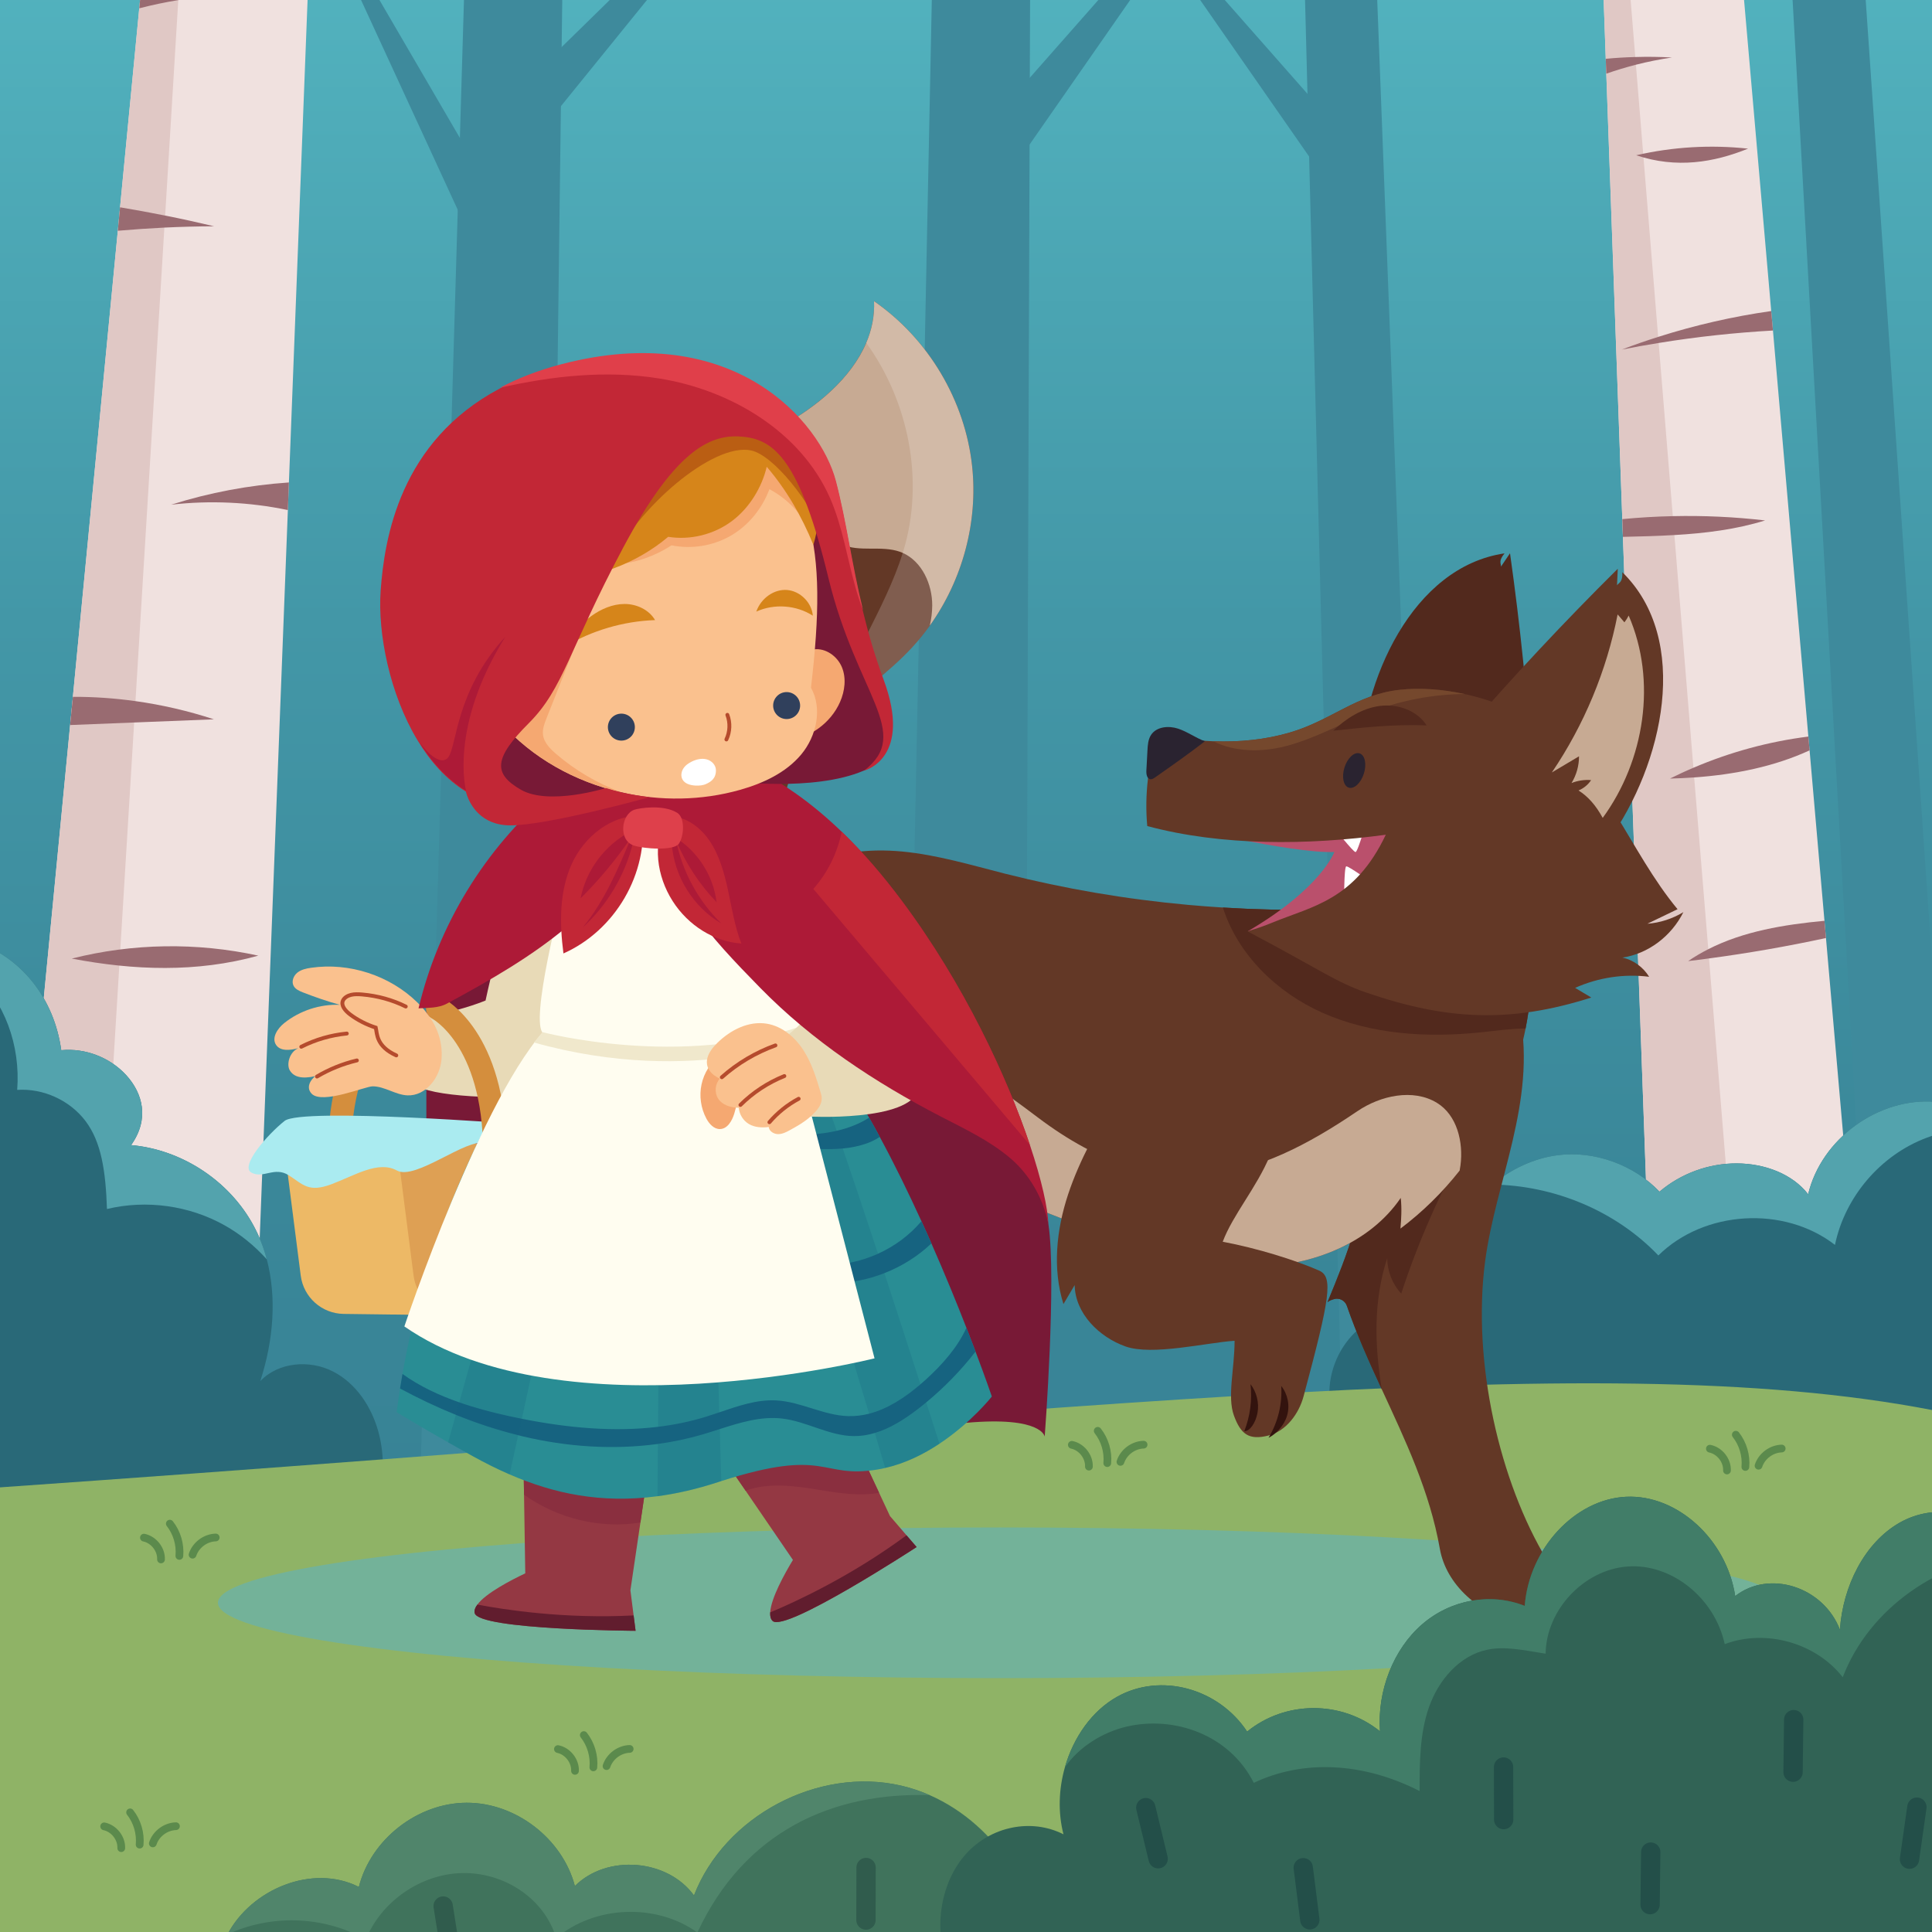 <?xml version="1.0" encoding="utf-8"?>
<!-- Generator: Adobe Illustrator 27.5.0, SVG Export Plug-In . SVG Version: 6.00 Build 0)  -->
<svg version="1.1" xmlns="http://www.w3.org/2000/svg" xmlns:xlink="http://www.w3.org/1999/xlink" x="0px" y="0px"
	 viewBox="0 0 500 500" style="enable-background:new 0 0 500 500;" xml:space="preserve">
<rect x="0" y="0" width="500" height="500" fill="#333333" stroke="none"/>
<g id="BACKGROUND">
	
		<linearGradient id="SVGID_1_" gradientUnits="userSpaceOnUse" x1="250" y1="81.459" x2="250" y2="544.866" gradientTransform="matrix(1 0 0 -1 0 502)">
		<stop  offset="0" style="stop-color:#378194"/>
		<stop  offset="0.244" style="stop-color:#3A8799"/>
		<stop  offset="0.561" style="stop-color:#4397A7"/>
		<stop  offset="0.918" style="stop-color:#52B2BE"/>
		<stop  offset="1" style="stop-color:#56B9C4"/>
	</linearGradient>
	<rect style="fill:url(#SVGID_1_);" width="500" height="500"/>
</g>
<g id="OBJECTS">
	<g>
		<defs>
			<rect id="SVGID_00000005252002358531213640000006539122614395912373_" width="500" height="500"/>
		</defs>
		<clipPath id="SVGID_00000181790857135042828180000009240677973451367818_">
			<use xlink:href="#SVGID_00000005252002358531213640000006539122614395912373_"  style="overflow:visible;"/>
		</clipPath>
		<g style="clip-path:url(#SVGID_00000181790857135042828180000009240677973451367818_);">
			<g>
				<g>
					<g>
						<polyline style="fill:#3E8A9C;" points="461.1,-49.92 484.78,368.97 507.86,362.87 479.19,-52.97 						"/>
						<g>
							<polyline style="fill:#3E8A9C;" points="121.05,-33.07 108.64,387.1 140.65,381.92 145.96,-35.39 							"/>
							<polygon style="fill:#3E8A9C;" points="138.16,36.12 182.43,-18.5 180.69,-22.41 140.76,16.68 							"/>
							<polygon style="fill:#3E8A9C;" points="125.44,69.44 90.15,-7.14 93.72,-7.69 127.3,49.91 							"/>
						</g>
						<g>
							<polyline style="fill:#3E8A9C;" points="241.82,-33 233.29,387.26 265.25,381.79 266.71,-35.55 							"/>
							<polygon style="fill:#3E8A9C;" points="259.22,47.8 302.15,-13.88 299.35,-17.14 258.75,28.93 							"/>
						</g>
						<g>
							<polyline style="fill:#3E8A9C;" points="336.9,-32.61 347.78,386.81 371.04,381.42 355.08,-35.1 							"/>
							<polygon style="fill:#3E8A9C;" points="350.94,57.95 308.01,-3.72 310.81,-6.99 351.41,39.08 							"/>
						</g>
					</g>
					<g>
						<g>
							<g>
								<g>
									<polygon style="fill:#F0E1DF;" points="80.53,-24 74.77,124.86 74.5,132 65.83,356.22 23.62,368.8 9.1,373.13 0,375.85 
										0.39,371.71 18.15,187.64 18.86,180.34 30.49,59.73 31.07,53.66 36.04,2.15 36.47,-2.27 38.21,-20.23 									"/>
									<polygon style="fill:#E0C8C5;" points="47.43,-21.05 46.26,-1.93 46.14,0.03 42.74,55.8 42.54,58.9 35.06,181.45 
										34.72,186.98 23.62,368.8 23.22,375.44 9.1,373.13 0.39,371.71 18.15,187.64 18.86,180.34 30.49,59.73 31.07,53.66 
										36.04,2.15 36.47,-2.27 38.21,-20.23 									"/>
								</g>
								<g>
									<path style="fill:#996B71;" d="M55.42,58.56c-4.29,0.02-8.59,0.13-12.88,0.34c-4.03,0.2-8.04,0.47-12.05,0.82l0.58-6.07
										c3.89,0.65,7.79,1.36,11.67,2.14C46.98,56.63,51.21,57.56,55.42,58.56z"/>
									<path style="fill:#996B71;" d="M74.77,124.86L74.5,132c-9.95-2.07-20.17-2.54-30.19-1.39
										C54.21,127.48,64.45,125.56,74.77,124.86z"/>
									<path style="fill:#996B71;" d="M36.04,2.15c3.34-0.86,6.71-1.58,10.1-2.12c2.59-0.43,5.2-0.76,7.81-1
										c-2.56-0.43-5.12-0.74-7.7-0.96C43-2.21,39.74-2.32,36.47-2.27L36.04,2.15z"/>
									<path style="fill:#996B71;" d="M18.15,187.64c5.52-0.22,11.04-0.44,16.57-0.66c6.88-0.28,13.76-0.55,20.64-0.82
										c-6.63-2.18-13.44-3.75-20.3-4.71c-5.38-0.75-10.79-1.13-16.2-1.11"/>
									<path style="fill:#996B71;" d="M66.85,247.32c-15.95-3.48-32.53-3.22-48.28,0.76C34.57,251.13,50.93,251.76,66.85,247.32z"
										/>
								</g>
							</g>
							<g>
								<g>
									<polygon style="fill:#F0E1DF;" points="479.54,322.7 426.86,329.71 426.7,325.43 420.01,138.94 419.85,134.35 
										415.71,19.07 415.57,15.22 414.11,-25.6 419.87,-26.05 448.89,-28.31 458.39,80.5 458.84,85.54 468,190.62 468.32,194.19 
										472.17,238.3 472.56,242.76 									"/>
									<polygon style="fill:#E0C8C5;" points="448.1,319.12 426.7,325.43 420.01,138.94 419.85,134.35 415.71,19.07 415.57,15.22 
										414.11,-25.6 419.87,-26.05 423.21,14.76 423.37,16.74 429.13,87.18 429.26,88.76 432.92,133.57 433.33,138.46 
										438.25,198.7 438.45,201.2 442.1,245.64 442.29,248.03 									"/>
								</g>
								<g>
									<path style="fill:#996B71;" d="M423.45,40.18c9.46-2.18,19.29-2.76,28.95-1.71C443.54,42.05,433.89,43.67,423.45,40.18z"/>
									<path style="fill:#996B71;" d="M432.69,14.88c-3.13,0.46-6.25,1.09-9.32,1.87c-2.59,0.67-5.14,1.43-7.66,2.32l-0.14-3.85
										c2.54-0.25,5.09-0.4,7.63-0.46C426.37,14.66,429.54,14.7,432.69,14.88z"/>
									<path style="fill:#996B71;" d="M458.84,85.54c-9.9,0.56-19.78,1.62-29.57,3.22c-3.18,0.51-6.37,1.08-9.54,1.71
										c3.1-1.19,6.24-2.28,9.4-3.28c9.55-3.04,19.35-5.29,29.26-6.69L458.84,85.54z"/>
									<path style="fill:#996B71;" d="M420.01,138.94c4.43-0.1,8.89-0.21,13.32-0.47c7.96-0.46,15.88-1.43,23.48-3.78
										c-7.92-0.92-15.91-1.29-23.88-1.11c-4.37,0.09-8.73,0.35-13.07,0.77L420.01,138.94z"/>
									<path style="fill:#996B71;" d="M468.32,194.19c-9.08,4.19-19.36,6.27-29.87,7.01c-2.08,0.15-4.16,0.24-6.25,0.29
										c1.99-0.99,4-1.93,6.05-2.79c9.48-4.06,19.52-6.79,29.75-8.08L468.32,194.19z"/>
									<path style="fill:#996B71;" d="M472.56,242.76c-10.01,2.16-20.1,3.92-30.27,5.28c-1.79,0.25-3.6,0.48-5.4,0.69
										c1.68-1.15,3.42-2.17,5.21-3.08c9.13-4.65,19.61-6.36,30.07-7.35"/>
								</g>
							</g>
						</g>
						<g>
							<g>
								<path style="fill:#296978;" d="M96.87,390.16c-35.48,0.33-70.95,2.46-105.26,8.79c-11.96-49.56-22.11-99.56-30.06-150.29
									c3.33-2.49,7.12-4.32,11.11-5.45c7.19-2.04,15.02-1.84,22.01,0.83c10.86,4.16,19.29,14.13,21.18,27.75
									c6.22-0.6,12.65,1.88,16.85,6.5s6.07,11.26,1.23,18.06c13.12,1.15,25.43,9.25,31.69,20.84c1.49,2.75,2.62,5.68,3.43,8.73
									c2.58,9.82,1.76,20.9-1.69,31.51c4.65-4.91,12.73-5.59,18.76-2.52c6.04,3.06,10.08,9.22,11.84,15.75
									C99.71,377.19,99.42,384.11,96.87,390.16z"/>
								<path style="fill:#53A3AD;" d="M69.05,325.92c-3.2-3.55-6.84-6.51-10.89-8.79c-9.15-5.15-20.27-6.69-30.48-4.24
									c-0.33-9.85-1.46-17.34-5.53-22.74s-10.96-8.54-17.7-8.09c0.89-11.66-3.33-22.98-11.39-30.25
									c-5.58-5.04-12.91-8.04-20.4-8.6c7.19-2.04,15.02-1.84,22.01,0.83c10.86,4.16,19.29,14.13,21.18,27.75
									c6.22-0.6,12.65,1.88,16.85,6.5s6.07,11.26,1.23,18.06c13.12,1.15,25.43,9.25,31.69,20.84
									C67.11,319.94,68.24,322.87,69.05,325.92z"/>
							</g>
							<g>
								<path style="fill:#296978;" d="M529.44,314.56c-1.41,20.91-2.82,41.81-4.17,62.65c-61.19-6.9-122.86-9.63-181.16-14.77
									c-0.57-6.48,1.94-13.16,6.63-17.67c4.68-4.51,11.46-6.75,19.15-4.1c0.9-9.55,3.81-19.08,9.46-26.84
									c1.96-2.69,4.28-5.16,6.87-7.27c4.86-4,10.67-6.78,16.89-7.6c9.52-1.25,19.82,2.54,26.36,9.45
									c5.5-4.69,12.71-7.34,19.95-7.32c7.23,0.01,14.43,2.69,18.53,7.98c3.42-14.38,18.22-25.13,32.96-23.92
									c6.44,0.53,12.52,3.31,17.4,7.55l0.01,0.01C524.61,298.16,528.91,306.02,529.44,314.56z"/>
								<path style="fill:#53A3AD;" d="M518.31,292.7c-6.6-1.14-13.49-0.59-19.75,1.77c-11.87,4.47-21.11,15.29-23.67,27.71
									c-13.17-10.21-33.85-8.97-45.71,2.73c-11.06-11.58-26.99-18.13-42.96-18.35c4.86-4,10.67-6.78,16.89-7.6
									c9.52-1.25,19.82,2.54,26.36,9.45c5.5-4.69,12.71-7.34,19.95-7.32c7.23,0.01,14.43,2.69,18.53,7.98
									c3.42-14.38,18.22-25.13,32.96-23.92C507.35,285.68,513.43,288.46,518.31,292.7z"/>
							</g>
						</g>
					</g>
				</g>
				<g>
					<path style="fill:#8FB366;" d="M0,500V384.93c277.87-19.44,411.26-37.12,500-20.02V500H0z"/>
					<g>
						<g>
							<path style="fill:none;stroke:#5B8A4C;stroke-width:2;stroke-linecap:round;stroke-miterlimit:10;" d="M33.67,469.04
								c1.84,2.34,2.74,5.39,2.47,8.35"/>
							<path style="fill:none;stroke:#5B8A4C;stroke-width:2;stroke-linecap:round;stroke-miterlimit:10;" d="M45.54,472.62
								c-2.65,0.07-5.16,1.93-5.99,4.45"/>
							<path style="fill:none;stroke:#5B8A4C;stroke-width:2;stroke-linecap:round;stroke-miterlimit:10;" d="M26.96,472.66
								c2.55,0.53,4.52,3.05,4.42,5.64"/>
						</g>
						<g>
							<path style="fill:none;stroke:#5B8A4C;stroke-width:2;stroke-linecap:round;stroke-miterlimit:10;" d="M43.95,394.32
								c1.84,2.34,2.74,5.39,2.47,8.35"/>
							<path style="fill:none;stroke:#5B8A4C;stroke-width:2;stroke-linecap:round;stroke-miterlimit:10;" d="M55.83,397.9
								c-2.65,0.07-5.16,1.93-5.99,4.45"/>
							<path style="fill:none;stroke:#5B8A4C;stroke-width:2;stroke-linecap:round;stroke-miterlimit:10;" d="M37.25,397.94
								c2.55,0.53,4.52,3.05,4.42,5.64"/>
						</g>
						<g>
							<path style="fill:none;stroke:#5B8A4C;stroke-width:2;stroke-linecap:round;stroke-miterlimit:10;" d="M449.23,371.3
								c1.84,2.34,2.74,5.39,2.47,8.35"/>
							<path style="fill:none;stroke:#5B8A4C;stroke-width:2;stroke-linecap:round;stroke-miterlimit:10;" d="M461.1,374.88
								c-2.65,0.07-5.16,1.93-5.99,4.45"/>
							<path style="fill:none;stroke:#5B8A4C;stroke-width:2;stroke-linecap:round;stroke-miterlimit:10;" d="M442.52,374.92
								c2.55,0.53,4.52,3.05,4.42,5.64"/>
						</g>
						<g>
							<path style="fill:none;stroke:#5B8A4C;stroke-width:2;stroke-linecap:round;stroke-miterlimit:10;" d="M151.09,449.04
								c1.84,2.34,2.74,5.39,2.47,8.35"/>
							<path style="fill:none;stroke:#5B8A4C;stroke-width:2;stroke-linecap:round;stroke-miterlimit:10;" d="M162.96,452.62
								c-2.65,0.07-5.16,1.93-5.99,4.45"/>
							<path style="fill:none;stroke:#5B8A4C;stroke-width:2;stroke-linecap:round;stroke-miterlimit:10;" d="M144.39,452.66
								c2.55,0.53,4.52,3.05,4.42,5.64"/>
						</g>
						<g>
							<path style="fill:none;stroke:#5B8A4C;stroke-width:2;stroke-linecap:round;stroke-miterlimit:10;" d="M284.09,370.3
								c1.84,2.34,2.74,5.39,2.47,8.35"/>
							<path style="fill:none;stroke:#5B8A4C;stroke-width:2;stroke-linecap:round;stroke-miterlimit:10;" d="M295.96,373.88
								c-2.65,0.07-5.16,1.93-5.99,4.45"/>
							<path style="fill:none;stroke:#5B8A4C;stroke-width:2;stroke-linecap:round;stroke-miterlimit:10;" d="M277.39,373.92
								c2.55,0.53,4.52,3.05,4.42,5.64"/>
						</g>
					</g>
				</g>
				<g>
					<ellipse style="opacity:0.62;fill:#63B2B8;enable-background:new    ;" cx="258.75" cy="414.8" rx="202.35" ry="19.5"/>
					<g>
						<g>
							<g>
								<g>
									<path style="fill:#633826;" d="M240.64,161.9c-1.45,2.04-3.03,3.98-4.74,5.81c-5.85,6.28-12.99,11.22-19.29,17.06
										c-0.44,0.41-0.88,0.82-1.31,1.24c-5.77,5.61-10.76,12.33-12.18,20.19c-1.54,8.46,2.18,18.3,10.14,21.56
										c-31.42-11.15-46.12-24.6-53.59-42.08c-7.48-17.48-6.34-39.53,6.48-53.58c8.69-9.52,21.19-14.19,32.75-20.07
										c1.13-0.57,2.25-1.16,3.36-1.76c9.09-4.94,18.02-12.37,21.92-21.54c0,0,0,0,0-0.01c1.44-3.37,2.19-6.97,2.02-10.77
										c14.04,9.7,23.55,25.69,25.38,42.66C253.15,135.09,249.1,150.07,240.64,161.9z"/>
									<path style="fill:#C7AA93;" d="M240.64,161.9c0.38-1.7,0.61-3.42,0.62-5.18c0.03-5.52-2.66-11.41-7.63-13.63
										c-0.24-0.1-0.48-0.2-0.73-0.29c-4.81-1.71-10.45,0.18-15.09-1.93c-7.41-3.38-7.35-13.73-11.01-21
										c-1.72-3.42-4.55-6.07-7.9-7.84c1.13-0.57,2.25-1.16,3.36-1.76c9.09-4.94,18.02-12.37,21.92-21.54c0,0,0,0,0-0.01
										c1.44-3.37,2.19-6.97,2.02-10.77c14.04,9.7,23.55,25.69,25.38,42.66C253.15,135.09,249.1,150.07,240.64,161.9z"/>
								</g>
								<path style="opacity:0.188;fill:#FFFFFF;enable-background:new    ;" d="M240.64,161.9c-1.45,2.04-3.03,3.98-4.74,5.81
									c-5.85,6.28-12.99,11.22-19.29,17.06c-0.44,0.41-0.88,0.82-1.31,1.24c3.71-14.41,13.76-28.2,18.33-42.92
									c0.07-0.2,0.13-0.4,0.19-0.6c5.44-18.09,1.39-38.51-9.64-53.76c0,0,0,0,0-0.01c1.44-3.37,2.19-6.97,2.02-10.77
									c14.04,9.7,23.55,25.69,25.38,42.66C253.15,135.09,249.1,150.07,240.64,161.9z"/>
							</g>
							<g>
								<g>
									<path style="fill:#633826;" d="M409.75,414.52c-0.41,2.84-3.15,5.14-6.29,6.05c-3.13,0.9-6.58,0.6-9.76-0.17
										c-11.09-2.69-19.44-10.36-21.07-19.58c-2.61-14.86-8.91-27.99-15.02-41.26c-3.26-7.06-6.46-14.17-9.04-21.61
										c-0.48-1.37-1.94-2.15-3.33-1.74c-0.66,0.19-1.29,0.41-1.69,0.81c5.15-12.44,10.35-25.54,9.65-38.54
										c-0.12-2.48-0.47-4.97-1.07-7.44l41.24-28.3c4.25,22.42-6.35,43.06-9.04,63.83c-3.36,25.92,3.73,56.9,16.08,77.27
										c1.37,2.26,4.72,2.47,6.57,4.23C408.82,409.82,410.09,412.17,409.75,414.52z"/>
									<path style="fill:#52291D;" d="M379.58,296.34c-6.89,12.21-12.58,25.11-16.94,38.44c-2.3-2.46-3.62-5.82-3.62-9.19
										c-3.59,10.96-3.31,22.49-1.41,33.97c-3.26-7.06-6.46-14.17-9.04-21.61c-0.48-1.37-1.94-2.15-3.33-1.74
										c-0.66,0.19-1.29,0.41-1.69,0.81c5.15-12.44,10.35-25.54,9.65-38.54c3.55-2.58,7.21-5.13,11.39-6.46
										C368.98,290.62,374.12,290.77,379.58,296.34z"/>
									<path style="fill:#33130E;" d="M402.75,420.91c-0.76-3.31-3.78-5.96-7.16-6.28c1.96-1.31,4.81-1.05,6.5,0.59
										C403.77,416.87,404.11,419.72,402.75,420.91z"/>
									<path style="fill:#33130E;" d="M407.25,418.53c1.18-1.45,0.83-3.71-0.33-5.18c-1.16-1.47-2.91-2.32-4.63-3.05
										c2.08-0.84,4.71-0.01,5.93,1.87C409.44,414.05,409.14,416.79,407.25,418.53z"/>
								</g>
								<g>
									<g>
										<path style="fill:#633826;" d="M396.04,257.73c-0.26,2.84-0.67,5.66-1.22,8.45c-1.66,8.36-4.61,16.46-8.65,23.96
											c-2.42,4.51-5.24,8.8-8.42,12.81c-4.43,5.62-9.58,10.69-15.31,15c0.2-2.52,0.39-5.03,0.07-7.94
											c-8.06,11.82-22.96,17.55-37.26,17.81c-14.31,0.26-28.25-4.21-41.67-9.14c-19.64-7.23-38.87-15.59-56.36-24.24
											c-6.92-7.66-11.22-17.37-13.68-27.42c-0.26-1.02-0.49-2.04-0.7-3.06c-2.32-11.12-2.66-22.55-5.52-38.77
											c7.76-4.64,17.24-5.67,26.25-4.81c9.01,0.87,17.74,3.49,26.51,5.72c15.46,3.91,31.22,6.61,47.38,8.08
											c3,0.27,6.01,0.5,9.03,0.69c16.3,1.01,33.01,0.79,50.23-0.65C376.19,241.93,385.65,249.64,396.04,257.73z"/>
										<path style="fill:#52291D;" d="M396.04,257.73c-0.26,2.84-0.67,5.66-1.22,8.45c-3.88,0.01-7.75,0.59-11.61,0.99
											c-13.86,1.44-28.29,0.58-41.02-5.09c-11.74-5.24-21.85-15.04-25.7-27.21c16.3,1.01,33.01,0.79,50.23-0.65
											C376.19,241.93,385.65,249.64,396.04,257.73z"/>
									</g>
									<path style="fill:#C7AA93;" d="M377.97,301.6c-0.06,0.45-0.13,0.91-0.22,1.35c-4.43,5.62-9.58,10.69-15.31,15
										c0.2-2.52,0.39-5.03,0.07-7.94c-8.06,11.82-22.96,17.55-37.26,17.81c-14.31,0.26-28.25-4.21-41.67-9.14
										c-19.64-7.23-38.87-15.59-56.36-24.24c-6.92-7.66-11.22-17.37-13.68-27.42c8.67-2.27,18.45-0.19,26.68,3.81
										c10.14,4.92,19.36,11.56,28.35,18.35c32.27,24.35,56.89,15.95,82.73-1.61c5.95-4.05,14.43-5.91,20.57-2.16
										C377.08,288.59,378.76,295.55,377.97,301.6z"/>
								</g>
								<g>
									<path style="fill:#633826;" d="M319.51,346.99c-7.3,0.49-21.34,3.92-28.23,1.47c-6.89-2.45-13.02-8.56-13.16-15.88
										c-0.97,1.64-1.93,3.28-2.9,4.91c-2.88-9.17-1.82-19.22,1.19-28.34c3.01-9.13,7.88-17.51,12.52-25.68
										c4.97-4.85,10.32-9.59,16.83-12.01c6.51-2.42,14.46-2.09,19.67,2.49c6.78,5.96,6.69,16.81,3.22,25.14
										c-3.48,8.33-9.59,15.29-12.21,22.27c8.88,1.67,18.66,4.7,24.92,7.45c3.75,1.64,2.83,7.07-3.99,32.53
										c-1.22,4.56-4.54,9.04-9.12,10.18c-5.02,1.26-7.13-0.31-8.91-5.17C317.56,361.49,319.51,354.2,319.51,346.99z"/>
									<path style="fill:#33130E;" d="M322.02,370.38c1.51-3.84,2.07-8.05,1.61-12.16c1.59,2.06,2.26,4.79,1.82,7.36
										C325.01,368.14,323.45,370.49,322.02,370.38z"/>
									<path style="fill:#33130E;" d="M328.29,372.11c2.43-4,3.6-8.76,3.29-13.43c1.7,2.12,2.29,5.08,1.51,7.69
										C332.32,368.98,330.21,371.15,328.29,372.11z"/>
								</g>
							</g>
							<g>
								<path style="fill:#52291D;" d="M396.53,199.26c-1.19-18.76-3.11-37.47-5.74-56.08c-0.89,1.3-1.44,2.15-2.33,3.45
									c0-0.91-0.7-1.42,0.91-3.42c-23.75,3.5-36.99,32.69-37.62,56.55C365.87,199.66,379.99,199.56,396.53,199.26z"/>
								<g>
									<path style="fill:#BA506C;" d="M304.2,213.54c0,0,29.5,7.34,41.12,6.96c0,0-3.34,9.35-22.36,20.49l30.76,1.38l20.14-31.17
										L304.2,213.54z"/>
									<g>
										<path style="fill:#FFFFFF;" d="M345.12,214.03c0,0,5.05,6.46,5.69,6.48c0.64,0.02,3.2-9.31,3.2-9.31L345.12,214.03z"/>
										<path style="fill:#FFFFFF;" d="M355.64,228.9c0,0-6.62-4.84-7.23-4.69c-0.62,0.15-0.55,9.83-0.55,9.83L355.64,228.9z"/>
									</g>
								</g>
								<g>
									<path style="fill:#633826;" d="M419.89,247.82c2.79,0.6,5.34,2.44,6.91,4.97c-6.47-0.82-13.14,0.18-19.16,2.87
										c1.4,0.83,2.8,1.67,4.19,2.5c-20.98,6.68-37.44,5.87-58.28-1.3c-7.73-2.66-11.69-5.76-29.67-15.29
										c-0.34-0.18-0.69-0.37-1.05-0.56c2.24-0.62,4.46-1.42,6.63-2.31c10.19-4.18,21.18-5.78,29.18-22.67
										c-20.18,2.72-42.36,2.95-61.73-2.25c-0.72-7.82,0.17-16.78,3.08-23.96c4.38,1.13,9.15,1.83,14.02,2.02
										c6.72,0.27,13.61-0.43,19.88-2.29c10.82-3.2,17.19-9.83,28.35-11.03c5.08-0.56,10.92-0.19,16.76,1.09
										c6.98,1.51,13.98,4.31,19.68,8.41c16.76,12.04,22.93,32.16,35.47,47.28c-2.59,1.26-5.19,2.5-7.8,3.76
										c3.26-0.24,6.47-1.28,9.31-3C432.53,242.34,426.48,246.85,419.89,247.82z"/>
									<path style="fill:#75482D;" d="M379,179.61c-8.04,0.08-16.09,1.58-23.64,4.4c-7.67,2.88-14.85,7.13-22.8,9.14
										c-6.12,1.55-13.07,1.48-18.55-1.31c6.72,0.27,13.61-0.43,19.88-2.29c10.82-3.2,17.19-9.83,28.35-11.03
										C367.32,177.96,373.16,178.33,379,179.61z"/>
								</g>
								<g>
									<g>
										<path style="fill:#2A2330;" d="M347.953,198.615c0.774-2.449,2.525-4.079,3.91-3.641c1.385,0.438,1.88,2.778,1.106,5.227
											c-0.774,2.449-2.525,4.079-3.91,3.641C347.674,203.403,347.179,201.063,347.953,198.615z"/>
										<path style="fill:#52291D;" d="M345.01,189.11c3.36-3.18,7.47-5.8,12.06-6.41s9.66,1.13,12.14,5.04
											C360.52,187.36,351.76,188.4,345.01,189.11z"/>
									</g>
									<path style="fill:#2A2330;" d="M311.83,191.84c-2.41-0.88-4.51-2.47-6.95-3.27c-2.44-0.8-5.55-0.53-6.97,1.6
										c-0.78,1.17-0.88,2.65-0.95,4.06c-0.09,1.73-0.19,3.47-0.28,5.2c-0.05,0.92,0.15,2.15,1.07,2.24
										c0.42,0.04,0.81-0.22,1.16-0.46C303.27,198.15,307.62,195.1,311.83,191.84z"/>
								</g>
								<g>
									<path style="fill:#633826;" d="M378.71,189.94c12.76-14.74,26.1-29,39.97-42.75c-0.07,1.61-0.13,2.66-0.2,4.27
										c0.57-0.75,1.48-0.74,1.37-3.38c17.83,17.45,10.69,49.64-3.72,69.72C404.3,209.07,392.46,200.33,378.71,189.94z"/>
									<path style="fill:#C7AA93;" d="M414.78,211.67c10.86-14.87,14.06-35.47,6.72-52.36c-0.31,0.62-0.68,1.2-1.1,1.75
										c-0.59-0.68-1.17-1.37-1.76-2.05c-2.85,14.58-8.67,28.58-17.02,40.9c2.34-1.39,4.69-2.79,7.03-4.18
										c0.01,2.42-0.67,4.85-1.94,6.92c1.6-0.64,3.35-0.9,5.07-0.76c-0.78,1.19-1.94,2.14-3.26,2.68
										C410.93,206.11,412.93,208.28,414.78,211.67z"/>
								</g>
							</g>
						</g>
						<g>
							<g>
								<path style="fill:#781936;" d="M257.75,286.93c0,0,11.45,15.7,13.58,29.89c2.14,14.19-0.96,54.97-0.96,54.97
									s-0.67-5.33-20.39-3.56c-19.72,1.77-9.4,6-60.99,6s-78.65-8.74-78.65-8.74V260.12l40.2-35.2L257.75,286.93z"/>
								<g>
									<path style="fill:#E8DAB7;" d="M142.57,282.43c-3.98,2.29-26.36,1.91-33.11-0.71c-0.17-5.84,0.91-12.68,0.89-18.48
										c5.1-1.07,10.51-2.37,15.31-4.3c1.64-7.56,3.65-15.93,6.95-22.92c3.5-7.4,8.75-15.02,16.76-16.72
										c1.92-0.41,4.13-0.36,5.57,0.98c0.8,0.75,1.24,1.8,1.55,2.85c1.37,4.69,0.45,9.71-0.59,14.49
										C152.88,251.48,147.47,269.14,142.57,282.43z"/>
									<g>
										<path style="fill:none;stroke:#D48E3D;stroke-width:6;stroke-linecap:round;stroke-miterlimit:10;" d="M102.65,260.97
											c0,0-14.79,7.53-14.79,37.3"/>
										<g>
											<g>
												<path style="fill:#EDB966;" d="M73.45,295.95h66.5l-10.02,44.61l-40.98-0.52c-5.66-0.07-10.4-4.3-11.12-9.91
													L73.45,295.95z"/>
												<path style="fill:#DEA054;" d="M102.65,295.95h66.5l-10.02,44.61l-40.98-0.52c-5.66-0.07-10.4-4.3-11.12-9.91
													L102.65,295.95z"/>
											</g>
											<path style="fill:#AAEBF0;" d="M134.67,290.94c0,0-56.58-4.35-61-0.86c-4.43,3.5-11.67,11.76-8.59,13.4
												c3.08,1.64,5.93-1.67,9.63,0.67c3.71,2.35,5.06,4.58,11.06,2.33c6-2.24,12.12-6.21,16.95-3.55
												c4.82,2.66,18.22-8.59,22.63-6.99s10.35,5.46,10.35,5.46L134.67,290.94z"/>
										</g>
									</g>
									<path style="fill:none;stroke:#D48E3D;stroke-width:6;stroke-linecap:round;stroke-miterlimit:10;" d="M113.24,260.97
										c0,0,14.79,7.53,14.79,37.3"/>
									<g>
										<path style="fill:#FAC18E;" d="M107.97,259.39c-7.14-6.96-17.59-10.36-27.46-8.93c-1.26,0.18-2.56,0.46-3.56,1.26
											c-0.99,0.8-1.56,2.25-0.98,3.39c0.47,0.91,1.5,1.36,2.45,1.73c2.96,1.15,5.96,2.21,9.53,3.21
											c-5.15-0.21-10.36,1.5-14.39,4.72c-1.73,1.38-3.34,3.8-2.12,5.64c1.15,1.74,3.75,1.4,5.77,0.85
											c-2.41,1.07-3.05,4.27-2.25,5.68c1.05,1.85,3.21,2.32,6.57,1.58c-2.15,1.96-1.78,3.62-0.86,4.55
											c2.8,2.8,13.84-1.94,15.8-1.93c3.11,0.02,5.88,2.21,8.98,2.34c4.75,0.2,8.47-4.65,8.82-9.39
											C114.62,269.35,113.05,264.34,107.97,259.39z"/>
										<path style="fill:none;stroke:#B54B2D;stroke-linecap:round;stroke-miterlimit:10;" d="M77.97,270.9
											c3.67-1.86,7.69-3.02,11.78-3.42"/>
										<path style="fill:none;stroke:#B54B2D;stroke-linecap:round;stroke-miterlimit:10;" d="M82.03,278.61
											c3.21-1.9,6.71-3.31,10.33-4.17"/>
										<path style="fill:#FAC18E;stroke:#B54B2D;stroke-linecap:round;stroke-miterlimit:10;" d="M105.01,260.49
											c-3.42-1.7-7.3-2.78-11.28-3.12c-0.95-0.08-1.93-0.12-2.85,0.09c-0.92,0.22-1.78,0.73-2.12,1.47
											c-0.59,1.3,0.61,2.68,1.86,3.62c1.94,1.45,4.2,2.61,6.63,3.4c0.37,1.57,0.07,4.81,5.31,7.19"/>
									</g>
								</g>
								<g>
									<g>
										<g>
											<g>
												<path style="fill:#943843;" d="M237.23,400.37c0,0-34.07,22.25-37.28,19.13c-0.5-0.48-0.68-1.24-0.62-2.2
													c0.18-3.66,3.75-10.07,5.88-13.59l-12.25-17.92l-7.46-10.9l-0.59-0.86l0.38-0.16l30.3-13.01l11.92,25.47l2.82,6.03
													l4.28,4.98L237.23,400.37z"/>
												<path style="fill:#611D2E;" d="M237.22,400.37c0,0-34.07,22.25-37.28,19.12c-0.5-0.48-0.68-1.24-0.62-2.2
													c6.37-2.66,20.86-9.29,35.28-19.96L237.22,400.37z"/>
											</g>
											<path style="fill:#8A2F3F;" d="M227.51,386.33c-4.86,0.92-10.33,0.11-15.44-0.74c-6.34-1.06-13.26-1.98-19.11,0.2
												l-7.46-10.9c-0.08-0.34-0.14-0.68-0.21-1.02l30.3-13.01L227.51,386.33z"/>
										</g>
										<g>
											<g>
												<path style="fill:#943843;" d="M165.74,394.02l-2.59,17.55l0.83,6.5l0.51,3.98c0,0-40.69-0.23-41.64-4.6
													c-0.16-0.68,0.11-1.41,0.69-2.18c2.17-2.95,8.69-6.33,12.4-8.09l-0.32-20.35l-0.24-15.61l32.85,5.94L165.74,394.02z"/>
												<path style="fill:#611D2E;" d="M164.49,422.05c0,0-40.69-0.22-41.65-4.6c-0.15-0.67,0.12-1.41,0.7-2.18
													c6.78,1.29,22.53,3.75,40.44,2.8L164.49,422.05z"/>
											</g>
											<path style="fill:#8A2F3F;" d="M168.23,377.16l-2.49,16.86c-10.35,1.7-21.42-0.99-30.12-7.19l-0.24-15.61L168.23,377.16z
												"/>
										</g>
									</g>
									<g>
										<g>
											<path style="fill:#298D94;" d="M256.69,361.42c0,0-5.26,6.7-13.56,12.21c-4.04,2.69-8.81,5.09-14.05,6.28
												c-0.65,0.16-1.31,0.29-1.97,0.4c-14.9,2.47-12.8-5.85-40.44,2.99c-0.3,0.1-0.61,0.2-0.92,0.3
												c-5.49,1.79-10.67,2.97-15.59,3.62c-14.63,1.95-26.94-0.71-38.27-5.64c-3.25-1.41-6.42-3-9.54-4.73
												c-2.29-1.27-4.43-2.47-6.38-3.57c-8.26-4.69-13.32-7.81-13.32-7.81c0.27-2.07,0.56-4.11,0.88-6.13
												c0.2-1.26,0.41-2.52,0.63-3.76c1.44-8.2,3.28-15.94,5.37-23.18c0.43-1.5,0.87-2.98,1.33-4.44
												c3.66-11.8,7.95-22.17,12.14-30.9c0.76-1.57,1.51-3.09,2.26-4.56c8.85-17.39,16.72-27.12,16.72-27.12l4.2-0.3h0.01
												l11.39-0.8l47.06-3.31c7.03,6.91,13.93,17.06,20.29,28.28c0.94,1.64,1.85,3.3,2.75,4.97c3.87,7.16,7.5,14.61,10.79,21.83
												c0.89,1.93,1.75,3.85,2.58,5.74c3.53,8.01,6.6,15.54,9.06,21.85l2.36,6.15C255.17,356.94,256.69,361.42,256.69,361.42z"
												/>
											<path style="opacity:0.22;fill:#166380;enable-background:new    ;" d="M243.13,373.63
												c-4.04,2.69-8.81,5.09-14.05,6.28c-0.83-2.81-1.73-5.85-2.68-9.06c-0.48-1.62-0.98-3.28-1.48-4.98
												c-3.09-10.33-6.62-22.07-10.17-33.8c-0.48-1.58-0.96-3.16-1.44-4.73c-3.2-10.59-6.37-21.02-9.18-30.24
												c-0.37-1.22-0.74-2.43-1.1-3.61c-5.09-16.75-8.74-28.66-8.74-28.66l11.08-1.77c2.2,4.37,6.32,15.57,11.17,29.59
												c0.51,1.5,1.04,3.02,1.57,4.58c2.91,8.53,6.04,17.88,9.12,27.24c0.55,1.68,1.1,3.35,1.65,5.02
												c3.31,10.08,6.52,20,9.33,28.77c0.52,1.6,1.02,3.16,1.5,4.67C240.96,366.83,242.11,370.43,243.13,373.63z"/>
											<path style="opacity:0.22;fill:#166380;enable-background:new    ;" d="M186.67,383.3c-0.3,0.1-0.61,0.2-0.92,0.3
												c-5.49,1.79-10.67,2.97-15.59,3.62l0.1-13.53l0.04-4.43l0.23-29.24l0.04-5.26l0.25-32.02l0.06-7.41l0.23-29.74l12.1-0.23
												l0.8,27.32l0.22,7.56l0.85,28.85l0.15,4.99l0.92,31.44l0.13,4.32L186.67,383.3z"/>
											<path style="fill:#166380;" d="M252.47,349.79c-3.75,4.83-8.04,9.25-12.76,13.14c-0.77,0.64-1.54,1.26-2.33,1.86
												c-3.33,2.54-7.02,4.89-10.98,6.06c-1.76,0.53-3.58,0.83-5.44,0.81c-6.41-0.06-12.26-3.84-18.63-4.55
												c-5.45-0.61-10.77,1.04-16.05,2.73c-1.49,0.48-2.98,0.96-4.47,1.4c-3.79,1.11-7.65,1.92-11.55,2.45
												c-11.61,1.59-23.56,0.75-34.97-1.96c-0.39-0.09-0.79-0.19-1.18-0.3c-5.51-1.36-10.9-3.15-16.15-5.28
												c-4.93-1.99-9.75-4.28-14.43-6.81c0.2-1.26,0.41-2.52,0.63-3.76c4.39,3.16,9.43,5.52,14.7,7.35
												c4.22,1.48,8.58,2.62,12.89,3.56c1.1,0.24,2.2,0.47,3.3,0.69c11.61,2.31,23.61,3.49,35.25,2.08
												c4.18-0.51,8.32-1.35,12.37-2.6c1.16-0.36,2.32-0.75,3.48-1.14c4.87-1.65,9.76-3.39,14.85-3.09
												c6.33,0.37,12.19,3.89,18.53,4.06c1.84,0.05,3.64-0.18,5.39-0.62c4.87-1.26,9.35-4.23,13.29-7.61
												c0.52-0.44,1.03-0.89,1.53-1.35c4.15-3.79,8.07-8.22,10.37-13.27L252.47,349.79z"/>
											<path style="fill:#166380;" d="M241.05,321.79c-3.5,3.33-7.67,5.94-12.17,7.7c-4.37,1.72-9.07,2.63-13.77,2.59
												c-0.12,0-0.24,0-0.36-0.01c-7.71-0.13-15.55-2.55-23.02-0.62c-2.27,0.59-4.4,1.56-6.5,2.63
												c-1.63,0.8-3.24,1.67-4.88,2.44c-3.16,1.49-6.45,2.65-9.82,3.5c-9.62,2.46-19.87,2.48-29.75,0.99h-0.01
												c-0.25-0.03-0.51-0.07-0.76-0.11c-4.77-0.76-9.47-1.85-14.12-3.16c-5.52-1.54-10.96-3.39-16.36-5.34
												c0.43-1.5,0.87-2.98,1.33-4.44c2.92,1.4,6.22,2.25,9.38,3.03c2.34,0.57,4.7,1.14,7.07,1.69
												c4.85,1.12,9.76,2.13,14.67,2.85c9.66,1.41,19.34,1.66,28.59-0.77c1.3-0.34,2.58-0.73,3.86-1.18
												c3.6-1.27,7.11-2.97,10.65-4.49c4.58-1.96,9.2-3.6,14.14-3.55c4.01,0.05,7.91,1.23,11.89,1.65
												c0.73,0.08,1.47,0.13,2.2,0.15c4.77,0.13,9.56-0.9,13.92-2.87c4.31-1.95,8.2-4.83,11.24-8.42
												C239.36,317.98,240.22,319.9,241.05,321.79z"/>
											<path style="fill:#166380;" d="M227.68,294.22c-1.03,0.71-2.17,1.26-3.34,1.68c-2.03,0.73-4.11,1.13-6.23,1.33
												c-4.57,0.42-9.3-0.07-13.98-0.13c-1.3-0.02-2.6-0.01-3.88,0.07c-5.44,0.33-10.72,1.77-16.02,3.07
												c-1.22,0.31-2.45,0.6-3.68,0.87c-3.21,0.71-6.46,1.25-9.73,1.63c-7.2,0.87-14.49,0.95-21.72,0.26
												c-4.35-0.4-8.67-1.08-12.93-2.05c-4.47-0.99-8.88-2.29-13.17-3.89c0.76-1.57,1.51-3.09,2.26-4.56
												c3.87,1.82,7.94,3.23,12.1,4.2c4.18,0.99,8.47,1.54,12.76,1.63c4.7,0.13,9.4-0.3,14-1.28c2.27-0.48,4.52-1.1,6.76-1.72
												c3.61-0.99,7.23-1.99,10.94-2.45c0.73-0.09,1.46-0.16,2.19-0.2c6.32-0.45,12.67,0.46,19.02,0.81
												c1.51,0.09,3.01,0.14,4.52,0.14c2.98,0,6.05-0.3,8.99-0.98c3.01-0.7,5.89-1.8,8.39-3.4
												C225.87,290.89,226.78,292.55,227.68,294.22z"/>
											<path style="opacity:0.22;fill:#166380;enable-background:new    ;" d="M157.64,263.99l-0.06,0.29l-7.46,34.05
												L149.1,303l-7.12,32.53l-1.2,5.48h-0.01l-5.72,26.17l-0.94,4.25l-2.22,10.15c-3.25-1.41-6.42-3-9.54-4.73
												c-2.29-1.27-4.43-2.47-6.38-3.57l1.99-7.13l0.9-3.22l7.03-25.19l1.42-5.06l8.86-31.73l1.19-4.25l8.82-31.62h0.01
												l0.49-1.77L157.64,263.99z"/>
										</g>
										<g>
											<path style="fill:#FFFDF0;" d="M145.56,231.68c0,0-8.68,33.2-4.92,35.76c5.48,3.74,43.63,8.86,66.45-1.35l-2.31-50.37
												l-52.49-2.69L145.56,231.68z"/>
											<path style="fill:#FFFDF0;" d="M204.13,265.91l22.2,85.63c0,0-80.63,20.25-121.68-8.26c0,0,20.33-60.76,37.46-77.9
												L204.13,265.91z"/>
											<path style="fill:#F0E8CC;" d="M140.46,267.13c0,0,35.7,9.5,67.43-1.75l2.69,2.85c0,0-30.59,13.32-72.41,1.56
												L140.46,267.13z"/>
										</g>
									</g>
								</g>
								<g>
									<path style="fill:#E8DAB7;" d="M208.74,288.94c0,0,26.85,1.55,29.06-7.16l-21.76-30.57c0,0-4.62,12.16-14.19,18.04
										L208.74,288.94z"/>
									<g>
										<path style="fill:#F5A871;" d="M186.37,273.06c-2.43,1.85-4.17,4.59-4.81,7.57c-0.64,2.98-0.19,6.19,1.26,8.88
											c0.73,1.36,1.95,2.71,3.49,2.69c1.96-0.03,3.15-2.14,3.72-4.01c1.17-3.81,1.48-7.88,0.9-11.83
											c-0.11-0.77-0.28-1.59-0.83-2.15C189.55,273.65,188.51,273.52,186.37,273.06z"/>
										<g>
											<path style="fill:#FAC18E;" d="M212.5,283.15c-1.15-3.89-2.33-7.84-4.51-11.26c-2.18-3.42-5.54-6.3-9.54-6.96
												c-4.69-0.77-9.41,1.63-12.8,4.97c-1.22,1.2-2.36,2.62-2.66,4.3c-0.3,1.68,0.5,3.67,3.31,4.95
												c-1.26,1.38-1.44,3.63-0.43,5.2c1.01,1.57,3.14,2.32,5.33,2.34c0.13,1.71,1.14,3.34,2.62,4.21
												c1.48,0.88,3.39,0.99,5.12,0.76c0.12,1.13,1.36,1.87,2.5,1.85c1.14-0.02,2.18-0.59,3.18-1.14
												c1.78-0.99,3.57-1.99,5.07-3.36S213.27,285.75,212.5,283.15z"/>
											<g>
												<path style="fill:none;stroke:#B54B2D;stroke-linecap:round;stroke-miterlimit:10;" d="M186.81,278.79
													c4.04-3.6,8.78-6.41,13.87-8.24"/>
												<path style="fill:none;stroke:#B54B2D;stroke-linecap:round;stroke-miterlimit:10;" d="M191.62,285.96
													c3.24-3.22,7.13-5.78,11.37-7.48"/>
												<path style="fill:none;stroke:#B54B2D;stroke-linecap:round;stroke-miterlimit:10;" d="M199.12,290.43
													c2.12-2.47,4.7-4.54,7.57-6.07"/>
											</g>
										</g>
									</g>
								</g>
								<g>
									<path style="fill:#AD1A37;" d="M115.65,259.74c23.32-12.57,40.71-23.77,53.63-47.67c5.34-13.65-18.97-8.6-26.97-6.74
										c-16.8,14.35-28.9,34.09-33.99,55.63C110.8,260.79,113.42,260.94,115.65,259.74z"/>
									<g>
										<path style="fill:#AD1A37;" d="M271.3,316.81c-1.33-6.74-4.85-12.95-10.15-17.34c-5.29-4.39-11.59-7.37-17.7-10.53
											c-17.04-8.82-33.26-19.56-46.7-33.28c-13.43-13.71-24-25.13-27.47-43.59c-4.72-12.7,14.1-14.59,22.76-14.62
											c9.65,4.23,18.19,10.47,25.79,17.8c5.64,5.43,10.77,11.47,15.45,17.73c16.27,21.76,27.44,45.95,33.27,63.37
											C269.6,305.46,271.2,312.72,271.3,316.81z"/>
										<path style="fill:#C22736;" d="M266.55,296.35c-18.69-22.1-37.37-44.2-56.06-66.3c3.7-4.17,6.24-9.34,7.34-14.8
											c5.64,5.43,10.77,11.47,15.45,17.73C249.55,254.74,260.72,278.93,266.55,296.35z"/>
									</g>
									<g>
										<g>
											<path style="fill:#C22736;" d="M172.51,211.35c4.22-0.47,8.39,2.3,11.01,6.08c2.62,3.78,3.92,8.45,4.91,13.06
												c0.99,4.61,1.73,9.32,3.43,13.69c-6.96-0.44-13.72-4.61-17.78-10.98C170.01,226.82,168.73,218.39,172.51,211.35z"/>
											<path style="fill:#AD1A37;" d="M174.81,216.78c5.8,3.6,9.83,9.92,10.63,16.69c-4.42-4.6-7.99-10.03-10.45-15.92
												c1.63,8.11,5.77,15.69,11.71,21.46c-7.32-4.27-12.29-12.31-12.85-20.77c-0.03-0.43-0.04-0.88,0.14-1.27
												C174.16,216.57,174.6,216.26,174.81,216.78z"/>
										</g>
										<g>
											<path style="fill:#C22736;" d="M166.21,211.16c-7.83-0.48-15.04,5.32-18.26,12.47c-3.22,7.15-3.14,15.35-2.13,23.12
												C159.1,240.85,167.94,226.17,166.21,211.16z"/>
											<path style="fill:#AD1A37;" d="M163.19,215.21c-6.61,3.42-11.51,9.96-12.93,17.27c4.87-4.84,9.28-10.15,13.14-15.82
												c-3.43,8.19-6.94,16.52-12.59,23.37c6.37-5.82,10.96-13.55,13-21.93C164.09,216.96,164.31,215.72,163.19,215.21z"/>
										</g>
										<path style="fill:#DE404B;" d="M164.11,209.58c1.19-0.44,7.56-1.48,11.16,0.78c2.05,1.29,1.78,5.97,0.43,7.98
											c-1.3,1.93-9.28,1.32-11.72,0.46C159.98,217.4,160.78,210.8,164.11,209.58z"/>
									</g>
								</g>
							</g>
							<g>
								<path style="fill:#781936;" d="M191.39,202.35c0,0,22.55,2.69,34.47-4.05c0,0,7.19-4,3.91-14.63s-11.91-36.34-11.91-36.34
									l-14.96-36.01l-28.49-1.42l-50.88,77.42c0,0-0.83,17.54,9.88,19.49c10.71,1.95,35.74-2.75,35.74-2.75L191.39,202.35z"/>
								<g>
									<path style="fill:#F5A871;" d="M203.94,172.83c1.79-2.15,3.89-4.38,6.66-4.77c3.06-0.42,6.09,1.75,7.28,4.6
										c1.18,2.85,0.77,6.17-0.47,9c-2.39,5.47-7.89,9.45-13.83,10.01C204.1,185.09,204.62,178.5,203.94,172.83z"/>
									<path style="fill:#FAC18E;" d="M209.88,177.98c3.02,5.4,1.44,12.52-2.52,17.27c-3.97,4.75-9.87,7.48-15.83,9.16
										c-10.01,2.84-20.68,2.94-30.72,0.64c-12.01-2.74-23.11-8.92-31.07-17.94c-0.52-11.53,1.38-23.14,5.43-33.94
										c2.23-5.93,5.11-11.62,8.6-16.91c9.84-14.92,24.48-26.63,45.32-30.27C210.38,124.77,214.34,140.01,209.88,177.98z"/>
									<path style="fill:#F5A871;" d="M159.71,145.99c5-0.33,9.88-2.14,14.09-4.86c5.15,1.05,10.68,0.16,15.25-2.45
										c4.57-2.61,8.13-6.93,10.08-12.08c4.6,2.46,8.39,6.39,10.66,11.1c-1.37-5.86-4.14-11.39-8.01-16
										c-0.77-0.92-1.64-1.84-2.77-2.24c-1.91-0.67-3.96,0.28-5.77,1.19c-10.67,5.35-21.8,9.79-33.22,13.24
										c-1.04,0.31-2.22,0.75-2.57,1.78c-0.21,0.61-0.05,1.28,0.11,1.91C158.2,140.15,158.85,142.71,159.71,145.99z"/>
									<g>
										<path style="fill:#D6851A;" d="M142.92,149.98c10.88-0.02,21.71-4.07,30.01-11.05c5.72,0.91,11.77-0.58,16.42-4.03
											c4.65-3.45,7.83-8.82,9.08-14.1c5.05,5.89,9.01,12.71,12.07,20.2c2.23-7.39,1.67-15.62-1.74-22.54
											c-1.9-3.85-4.67-7.32-8.22-9.74c-4.66-3.18-10.44-4.42-16.08-4.46c-10.9-0.07-21.8,4.29-29.45,12.05
											C147.36,124.07,143.11,135.15,142.92,149.98z"/>
										<path style="fill:#BA5E13;" d="M157.63,146.7c7.27-15.46,27.02-32.24,36.78-30.12c5.83,1.27,15.34,13.37,18.81,22.25
											c0.1-8.61-0.7-17.81-5.96-24.63c-5.73-7.43-16.1-10.48-25.28-8.54c-9.18,1.94-17.04,8.34-22,16.3
											C155.03,129.93,152.76,139.34,157.63,146.7z"/>
									</g>
									<path style="fill:#F5A871;" d="M160.81,205.05c-12.01-2.74-23.11-8.92-31.07-17.94c-0.52-11.53,1.38-23.14,5.43-33.94
										c3.58,0.46,7.06,1.81,10.11,3.76l3.67,9.98c-2.49,6.31-4.99,12.62-7.49,18.92c-0.56,1.4-1.12,2.87-0.93,4.36
										c0.26,1.98,1.79,3.54,3.3,4.85C148.82,199.36,154.61,202.75,160.81,205.05z"/>
									<g>
										<g>
											<path style="fill:#D6851A;" d="M146.09,167.38c7.07-4.21,15.21-6.61,23.44-6.9c-1.56-2.69-4.77-4.17-7.88-4.17
												s-6.11,1.31-8.63,3.13C150.5,161.27,148.39,163.59,146.09,167.38z"/>
											<path style="fill:#D6851A;" d="M195.73,158.28c4.64-2.11,10.34-1.7,14.63,1.06c-0.28-3.39-3.24-6.36-6.63-6.65
												C200.34,152.4,196.92,154.83,195.73,158.28z"/>
										</g>
										<g>
											<circle style="fill:#30405C;" cx="160.81" cy="188.18" r="3.49"/>
											<circle style="fill:#30405C;" cx="203.58" cy="182.6" r="3.49"/>
										</g>
										<g>
											<path style="fill:none;stroke:#B54B2D;stroke-linecap:round;stroke-miterlimit:10;" d="M188.24,185
												c0.78,2.04,0.69,4.4-0.25,6.37"/>
											<path style="fill:#FFFFFF;" d="M185.28,199.25c-0.04-1.3-1.14-2.4-2.4-2.73c-1.26-0.33-2.6-0.02-3.78,0.54
												c-0.9,0.43-1.76,1.02-2.28,1.87c-0.53,0.85-0.67,1.98-0.17,2.84c0.62,1.08,2.01,1.45,3.26,1.53
												c1.01,0.06,2.06-0.02,2.96-0.47C183.78,202.38,185.34,201.61,185.28,199.25z"/>
										</g>
									</g>
								</g>
								<g>
									<g>
										<path style="fill:#C22736;" d="M223.62,199.44c12.64-9.77-1.87-19.56-9.23-49.88c-7.36-30.34-13.93-35.65-21.88-36.51
											c-7.94-0.87-17.21,2.32-31.27,28.75c-14.07,26.43-15.36,36.32-24.37,45.34c-9.01,9.01-9.36,13.04-2.08,17.23
											c7.28,4.19,22.01-0.42,22.01-0.42c5.75,1.85,11.33,2.35,11.33,2.35s-26.29,7.31-36.03,7.31c-7.71,0-10.44-5.49-11.24-7.77
											c-0.21-0.6-0.29-0.98-0.29-0.98c-5.06-3.11-9.23-7.81-12.53-13.29c-7.22-11.98-10.31-27.71-9.53-38.7
											c0.97-13.61,5.02-38.64,30.81-52.31c4.58-2.43,9.83-4.5,15.88-6.09c44.65-11.69,67.07,14.9,71.07,30.17
											c2.76,10.51,4.05,21.2,7.04,33.49c0,0.01,0,0.02,0.01,0.03c1.35,5.58,3.05,11.49,5.4,17.85
											C236.06,195.94,224.18,199.29,223.62,199.44z"/>
										<path style="fill:#E03F4A;" d="M223.36,157.93c-0.71-1.81-1.32-3.65-1.85-5.49c-2.26-7.89-3.43-16.15-6.75-23.66
											c-7.57-17.09-25.64-27.85-44.1-30.82c-13.72-2.2-27.67-0.69-41.29,2.4c4.58-2.43,9.83-4.5,15.88-6.09
											c44.65-11.69,67.07,14.9,71.07,30.17C219.08,134.95,220.37,145.64,223.36,157.93z"/>
									</g>
									<path style="fill:#AD1A37;" d="M130.78,164.8c-14.67,23.51-10.16,39.86-10.16,39.86c-5.06-3.11-9.23-7.81-12.53-13.29
										c3.13,4.7,6.4,6.52,7.86,4.69C118.33,193.09,117.71,179.08,130.78,164.8z"/>
								</g>
							</g>
						</g>
					</g>
				</g>
			</g>
			<g>
				<g>
					<g>
						<path style="fill:#40735C;" d="M268.97,510.98c-71.23,0.28-142.47,0.55-212.57-1.24c0.13-3.25,1.02-6.33,2.48-9.13
							c6.07-11.62,21.95-18.38,33.99-12.27c3.11-12.3,15.17-21.74,27.86-21.79c12.69-0.06,24.83,9.27,28.05,21.55
							c8.28-8.28,23.94-7.04,30.82,2.44c7.95-20.54,32.06-33.35,53.53-28.44c2.58,0.59,5.08,1.43,7.48,2.48
							C258.22,472.3,270.53,491.67,268.97,510.98z"/>
						<path style="fill:#50856B;" d="M240.61,464.58c-25.15-0.79-47.93,9.36-60.13,35.55c-10.66-7.64-26.48-7.02-36.53,1.42
							c-3.21-10.49-13.73-17.05-24.39-16.8s-20.86,7.29-24.87,17.17c-11.54-6.38-24.99-6.33-35.81-1.31
							c6.07-11.62,21.95-18.38,33.99-12.27c3.11-12.3,15.17-21.74,27.86-21.79c12.69-0.06,24.83,9.27,28.05,21.55
							c8.28-8.28,23.94-7.04,30.82,2.44c7.95-20.54,32.06-33.35,53.53-28.44C235.71,462.69,238.21,463.53,240.61,464.58z"/>
					</g>
					<g>
						<path style="fill:none;stroke:#305C4D;stroke-width:5;stroke-linecap:round;stroke-miterlimit:10;" d="M224.14,483.31
							c-0.01,4.53-0.02,9.07-0.03,13.6"/>
						<path style="fill:none;stroke:#305C4D;stroke-width:5;stroke-linecap:round;stroke-miterlimit:10;" d="M114.69,493.28
							c0.71,4.48,1.42,8.96,2.12,13.43"/>
					</g>
				</g>
				<g>
					<g>
						<path style="fill:#316355;" d="M525.34,428.18c0.11,25.65-0.71,51.31-2.46,76.88c-95.11,17.41-192.23,11.53-277.67,3.21
							c-3.7-9.36-1.73-21.19,4.73-28.41c6.46-7.22,16.99-9.36,25.29-5.14c-1.46-5.66-1.23-11.73,0.36-17.33
							c2.21-7.77,7.02-14.64,13.53-18.28c11.2-6.27,26.16-2.26,33.64,9.02c9.91-8.07,24.44-8.1,34.38-0.07
							c-0.76-10.48,3.48-21.26,10.89-27.68c7.4-6.41,17.75-8.28,26.57-4.78c1.13-14.82,13.02-27.62,26.24-28.24
							c13.21-0.62,26.01,11.03,28.23,25.7c8.82-6.91,22.85-2.4,27.1,8.7c0.77-11.34,6.4-22.51,15.42-27.67
							c9.01-5.17,21.22-3.21,27.64,5.58c0.59,0.8,1.12,1.64,1.59,2.51C524.95,409.63,525.3,419.24,525.34,428.18z"/>
						<path style="fill:#417D68;" d="M520.82,402.18c-18.91,1.57-37.09,14-43.92,31.89c-6.96-8.92-19.95-12.57-30.54-8.57
							c-2.63-12.02-13.81-20.91-25.13-20.09c-11.31,0.82-21.1,11.23-21.22,22.57c-5.85-0.95-10.61-1.99-15.17-1.02
							c-7.18,1.53-12.56,7.88-15,14.8c-2.44,6.92-2.45,14.43-2.44,21.77c-14.75-7.55-30.3-8.14-42.92-2.13
							c-6.31-12.52-20.64-17.41-32.89-14.56c-6.3,1.47-12.42,5.32-16,10.55c2.21-7.77,7.02-14.64,13.53-18.28
							c11.2-6.27,26.16-2.26,33.64,9.02c9.91-8.07,24.44-8.1,34.38-0.07c-0.76-10.48,3.48-21.26,10.89-27.68
							c7.4-6.41,17.75-8.28,26.57-4.78c1.13-14.82,13.02-27.62,26.24-28.24c13.21-0.62,26.01,11.03,28.23,25.7
							c8.82-6.91,22.85-2.4,27.1,8.7c0.77-11.34,6.4-22.51,15.42-27.67c9.01-5.17,21.22-3.21,27.64,5.58
							C519.82,400.47,520.35,401.31,520.82,402.18z"/>
					</g>
					<g>
						<path style="fill:none;stroke:#234F49;stroke-width:5;stroke-linecap:round;stroke-miterlimit:10;" d="M296.53,467.82
							c1.07,4.41,2.14,8.81,3.2,13.22"/>
						<path style="fill:none;stroke:#234F49;stroke-width:5;stroke-linecap:round;stroke-miterlimit:10;" d="M337.28,483.36
							c0.57,4.5,1.13,9,1.7,13.49"/>
						<path style="fill:none;stroke:#234F49;stroke-width:5;stroke-linecap:round;stroke-miterlimit:10;" d="M389.12,457.31
							c0.01,4.53,0.02,9.07,0.03,13.6"/>
						<path style="fill:none;stroke:#234F49;stroke-width:5;stroke-linecap:round;stroke-miterlimit:10;" d="M427.21,479.32
							c-0.06,4.53-0.11,9.07-0.17,13.6"/>
						<path style="fill:none;stroke:#234F49;stroke-width:5;stroke-linecap:round;stroke-miterlimit:10;" d="M464.21,445.04
							c-0.06,4.53-0.11,9.07-0.17,13.6"/>
						<path style="fill:none;stroke:#234F49;stroke-width:5;stroke-linecap:round;stroke-miterlimit:10;" d="M496.09,467.69
							c-0.64,4.49-1.28,8.98-1.91,13.47"/>
					</g>
				</g>
			</g>
		</g>
	</g>
</g>
</svg>
